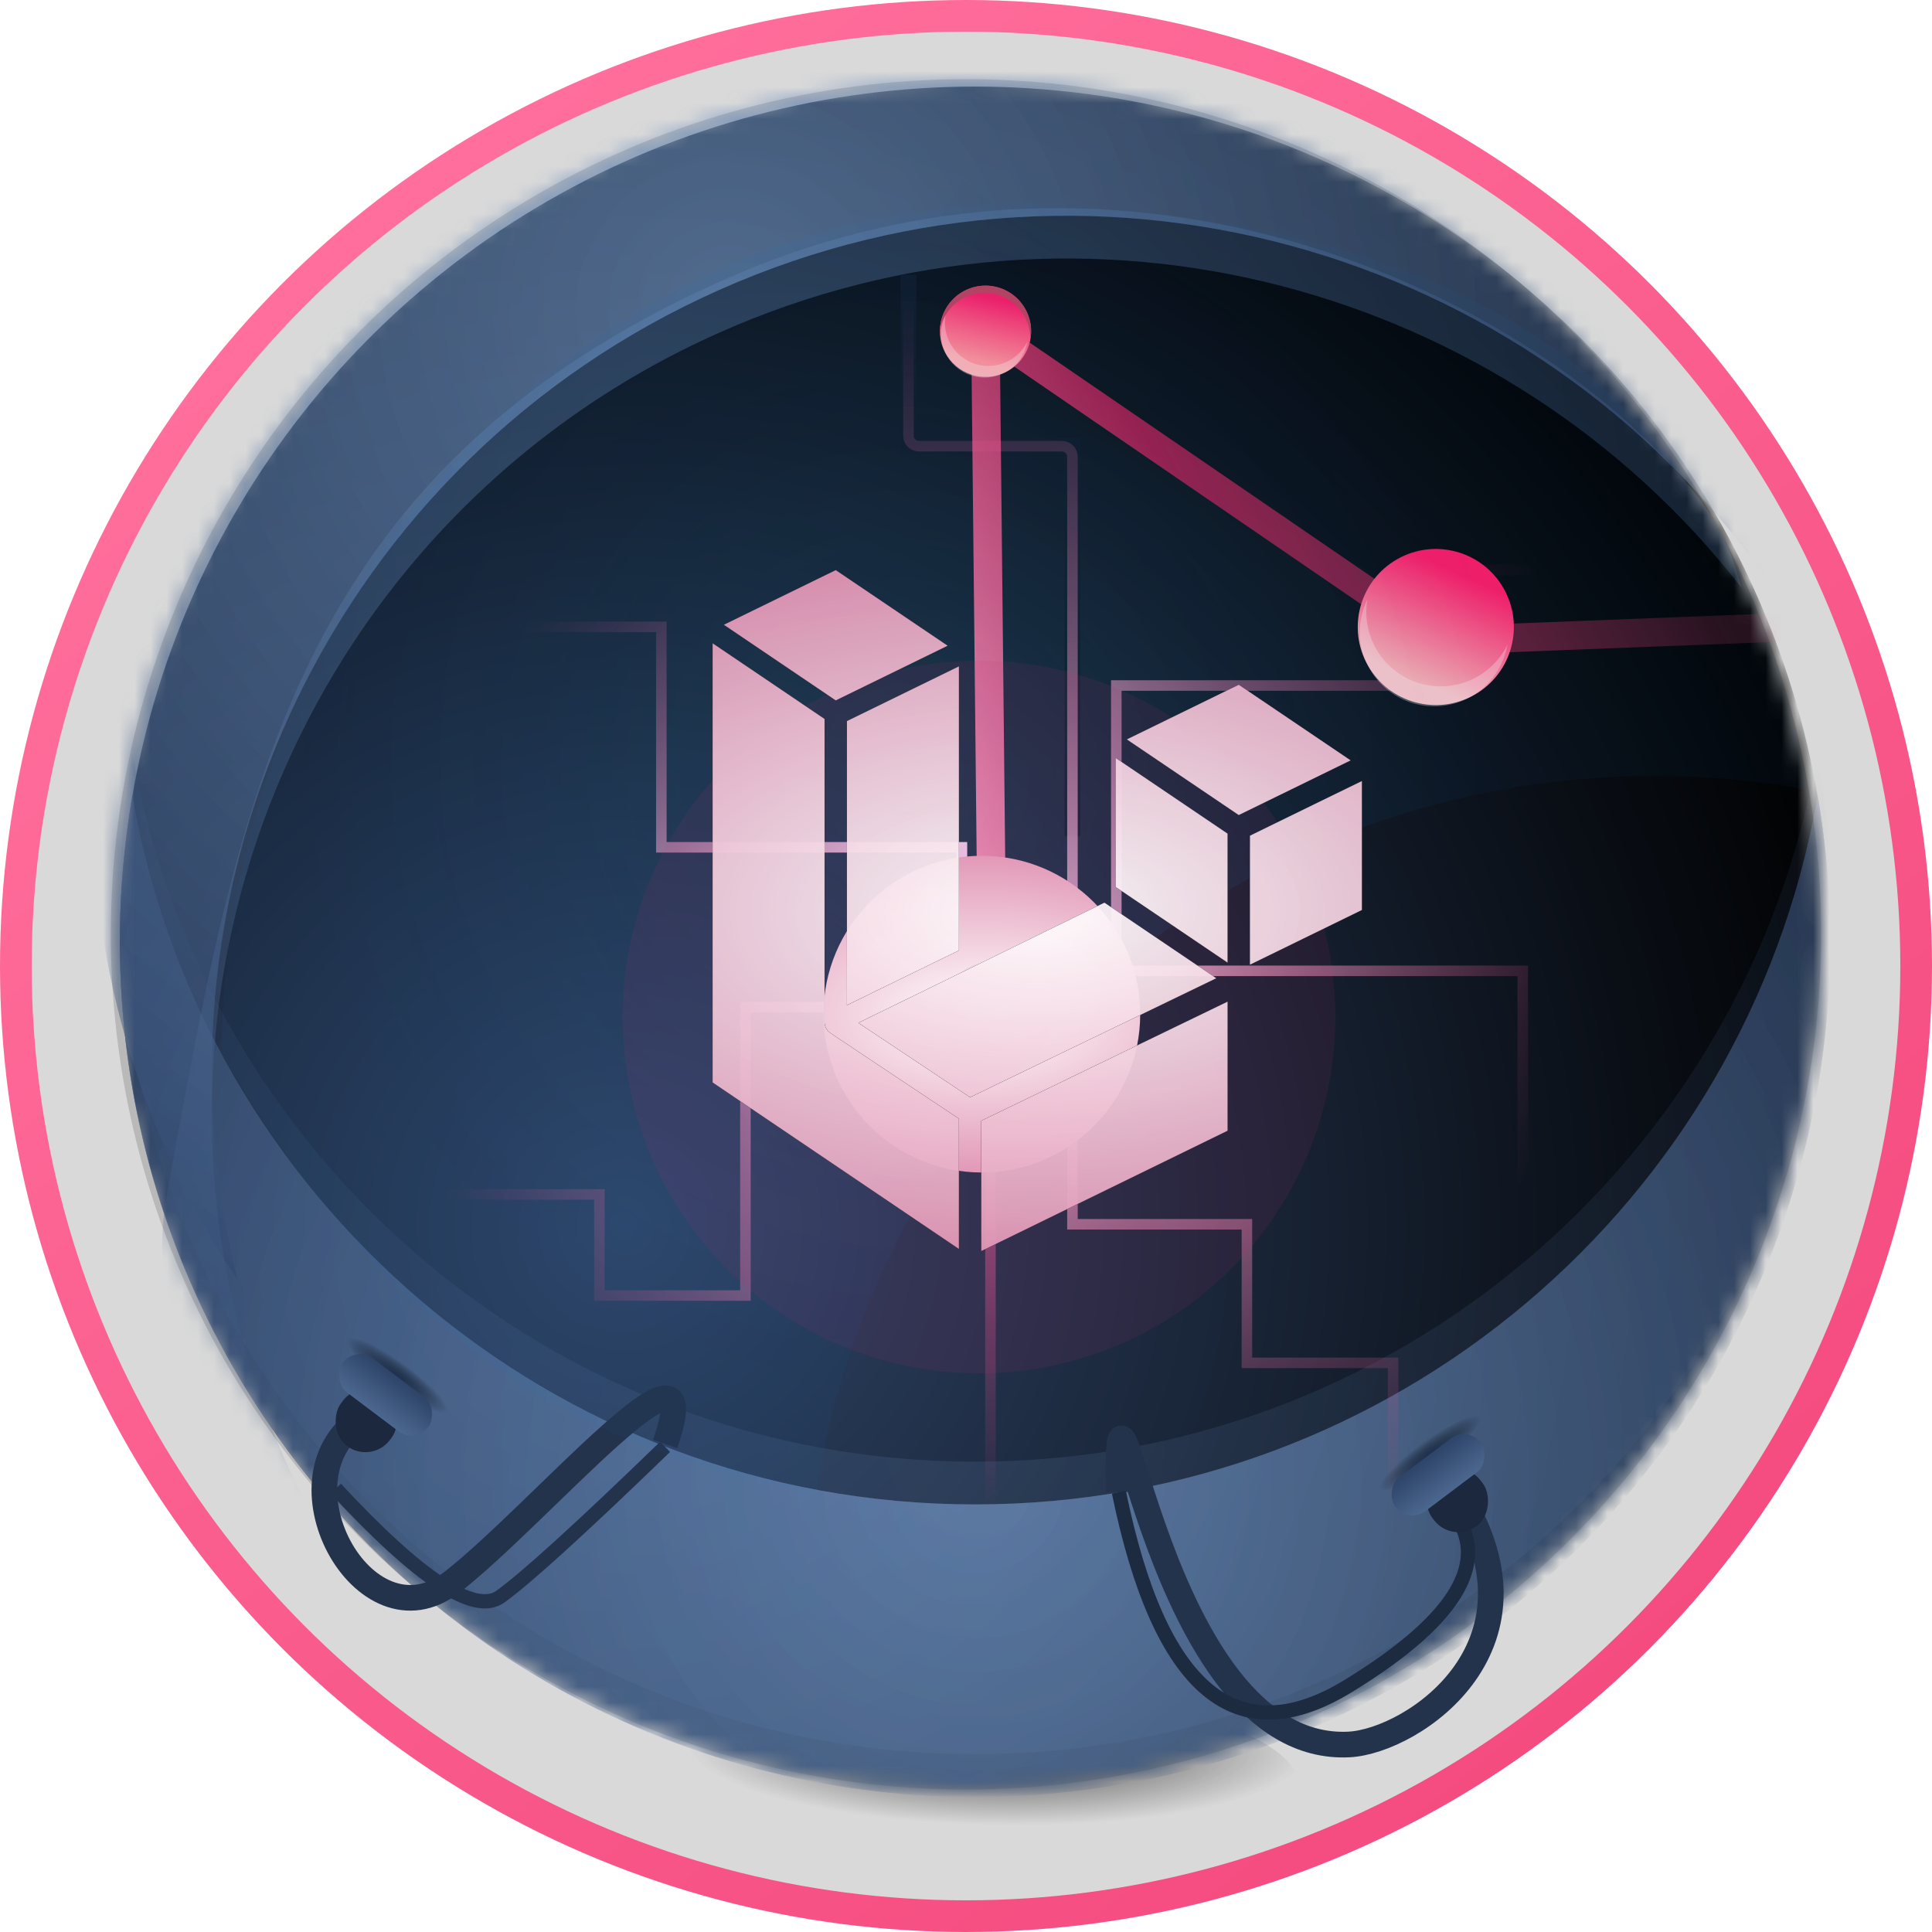 <svg width="122" height="122" xmlns="http://www.w3.org/2000/svg" xmlns:xlink="http://www.w3.org/1999/xlink">
  <defs>
    <linearGradient x1="94.668%" y1="94.914%" x2="22.848%" y2="7.02%" id="e">
      <stop stop-color="#F4487D" offset="0%"/>
      <stop stop-color="#FF6E9C" offset="100%"/>
    </linearGradient>
    <linearGradient x1="50%" y1="105.906%" x2="49.648%" y2="2.528%" id="l">
      <stop stop-color="#FFCEE8" offset="0%"/>
      <stop stop-color="#D23E7B" stop-opacity="0" offset="100%"/>
    </linearGradient>
    <linearGradient x1="-15.627%" y1="73.68%" x2="90.906%" y2="22.112%" id="m">
      <stop stop-color="#FFCEE8" offset="0%"/>
      <stop stop-color="#D23E7B" stop-opacity="0" offset="100%"/>
    </linearGradient>
    <linearGradient x1="0%" y1="44.512%" x2="75.896%" y2="54.206%" id="n">
      <stop stop-color="#FFCEE8" offset="0%"/>
      <stop stop-color="#D23E7B" stop-opacity="0" offset="100%"/>
    </linearGradient>
    <linearGradient x1="25.391%" y1="-15.243%" x2="62.746%" y2="100%" id="o">
      <stop stop-color="#FFCEE8" offset="0%"/>
      <stop stop-color="#D23E7B" stop-opacity="0" offset="100%"/>
    </linearGradient>
    <linearGradient x1="63.146%" y1="-5.539%" x2="58.438%" y2="76.657%" id="p">
      <stop stop-color="#EB72B2" offset="0%"/>
      <stop stop-color="#D23E7B" stop-opacity="0" offset="100%"/>
    </linearGradient>
    <linearGradient x1="100%" y1="37.43%" x2="7.782%" y2="63.291%" id="q">
      <stop stop-color="#FFCEE8" offset="0%"/>
      <stop stop-color="#D23E7B" stop-opacity="0" offset="100%"/>
    </linearGradient>
    <linearGradient x1="75.896%" y1="78.057%" x2="0%" y2="13.389%" id="r">
      <stop stop-color="#FFCEE8" offset="0%"/>
      <stop stop-color="#D23E7B" stop-opacity="0" offset="100%"/>
    </linearGradient>
    <linearGradient x1="114.94%" y1="78.838%" x2="50%" y2="50.275%" id="s">
      <stop stop-opacity="0" offset="0%"/>
      <stop stop-opacity=".372" offset="100%"/>
    </linearGradient>
    <linearGradient x1="31.988%" y1="89.877%" x2="31.594%" y2="4.742%" id="u">
      <stop stop-color="#F4487D" stop-opacity=".16" offset="0%"/>
      <stop stop-color="#F72264" stop-opacity=".613" offset="53.939%"/>
      <stop stop-color="#FF96B7" offset="100%"/>
    </linearGradient>
    <linearGradient x1="74.312%" y1="78.736%" x2="27.977%" y2="20.995%" id="w">
      <stop stop-color="#F81A64" offset="0%"/>
      <stop stop-color="#F5ACB0" offset="100%"/>
    </linearGradient>
    <linearGradient x1="74.312%" y1="78.736%" x2="19.487%" y2="33.021%" id="x">
      <stop stop-color="#F81A64" offset="0%"/>
      <stop stop-color="#FF9197" offset="100%"/>
    </linearGradient>
    <linearGradient x1="50%" y1="149.484%" x2="50%" y2="0%" id="B">
      <stop stop-color="#5B79A2" offset="0%"/>
      <stop stop-color="#2E4469" offset="100%"/>
    </linearGradient>
    <filter x="-21.4%" y="-71.2%" width="142.8%" height="242.5%" filterUnits="objectBoundingBox" id="c">
      <feGaussianBlur stdDeviation="2.85" in="SourceGraphic"/>
    </filter>
    <filter x="-6.7%" y="-8.5%" width="113.3%" height="116.9%" filterUnits="objectBoundingBox" id="t">
      <feGaussianBlur stdDeviation=".81" in="SourceGraphic"/>
    </filter>
    <filter x="-113.1%" y="-113.1%" width="326.2%" height="326.2%" filterUnits="objectBoundingBox" id="v">
      <feGaussianBlur stdDeviation="4.41" in="SourceGraphic"/>
    </filter>
    <filter x="-14.6%" y="-31%" width="129.1%" height="163.3%" filterUnits="objectBoundingBox" id="y">
      <feGaussianBlur stdDeviation=".9" in="SourceGraphic"/>
    </filter>
    <filter x="0%" y="0%" width="100%" height="100%" filterUnits="objectBoundingBox" id="A">
      <feGaussianBlur in="SourceGraphic"/>
    </filter>
    <filter x="0%" y="0%" width="100%" height="100%" filterUnits="objectBoundingBox" id="C">
      <feGaussianBlur in="SourceGraphic"/>
    </filter>
    <filter x="-16.8%" y="-16.3%" width="132.3%" height="132.5%" filterUnits="objectBoundingBox" id="D">
      <feGaussianBlur stdDeviation=".9" in="SourceGraphic"/>
    </filter>
    <filter x="-29.4%" y="-29.4%" width="158.8%" height="158.8%" filterUnits="objectBoundingBox" id="F">
      <feGaussianBlur stdDeviation="4.41" in="SourceGraphic"/>
    </filter>
    <filter x="-127.6%" y="-127.6%" width="355.1%" height="355.1%" filterUnits="objectBoundingBox" id="G">
      <feOffset in="SourceAlpha" result="shadowOffsetOuter1"/>
      <feGaussianBlur stdDeviation="3" in="shadowOffsetOuter1" result="shadowBlurOuter1"/>
      <feColorMatrix values="0 0 0 0 1 0 0 0 0 0.833 0 0 0 0 0.902 0 0 0 1 0" in="shadowBlurOuter1"/>
    </filter>
    <filter x="-70.8%" y="-70.8%" width="241.6%" height="241.6%" filterUnits="objectBoundingBox" id="K">
      <feGaussianBlur stdDeviation="4.72" in="SourceGraphic"/>
    </filter>
    <filter x="-127.6%" y="-127.6%" width="355.1%" height="355.1%" filterUnits="objectBoundingBox" id="L">
      <feOffset in="SourceAlpha" result="shadowOffsetOuter1"/>
      <feGaussianBlur stdDeviation="3" in="shadowOffsetOuter1" result="shadowBlurOuter1"/>
      <feColorMatrix values="0 0 0 0 1 0 0 0 0 0.833 0 0 0 0 0.902 0 0 0 1 0" in="shadowBlurOuter1"/>
    </filter>
    <filter x="-22%" y="-20.9%" width="143.9%" height="141.9%" filterUnits="objectBoundingBox" id="N">
      <feOffset in="SourceAlpha" result="shadowOffsetOuter1"/>
      <feGaussianBlur stdDeviation="3" in="shadowOffsetOuter1" result="shadowBlurOuter1"/>
      <feColorMatrix values="0 0 0 0 0.951 0 0 0 0 0.371 0 0 0 0 0.61 0 0 0 1 0" in="shadowBlurOuter1"/>
    </filter>
    <filter x="-22%" y="-20.9%" width="143.9%" height="141.9%" filterUnits="objectBoundingBox" id="Q">
      <feOffset in="SourceAlpha" result="shadowOffsetOuter1"/>
      <feGaussianBlur stdDeviation="3" in="shadowOffsetOuter1" result="shadowBlurOuter1"/>
      <feColorMatrix values="0 0 0 0 0.951 0 0 0 0 0.371 0 0 0 0 0.61 0 0 0 1 0" in="shadowBlurOuter1"/>
    </filter>
    <radialGradient cx="52.101%" cy="30.594%" fx="52.101%" fy="30.594%" r="162.653%" gradientTransform="matrix(-.3 0 0 -.255 .677 .384)" id="b">
      <stop offset="0%"/>
      <stop stop-opacity=".002" offset="100%"/>
    </radialGradient>
    <radialGradient cx="29.172%" cy="66.822%" fx="29.172%" fy="66.822%" r="77.03%" id="i">
      <stop stop-color="#2F4568" offset="0%"/>
      <stop offset="100%"/>
    </radialGradient>
    <radialGradient cx="50%" cy="68.953%" fx="50%" fy="68.953%" r="118.028%" gradientTransform="scale(.586 1) rotate(46.726 .677 1.1)" id="j">
      <stop stop-color="#799FD1" offset="0%"/>
      <stop stop-color="#2E4469" offset="100%"/>
    </radialGradient>
    <radialGradient cx="50%" cy="68.953%" fx="50%" fy="68.953%" r="121.727%" gradientTransform="scale(.549 1) rotate(44.907 .705 1.186)" id="k">
      <stop stop-color="#799FD1" offset="0%"/>
      <stop stop-color="#2E4469" offset="100%"/>
    </radialGradient>
    <radialGradient cx="52.436%" cy="42.955%" fx="52.436%" fy="42.955%" r="36.114%" gradientTransform="matrix(-1 0 0 -.211 1.049 .52)" id="z">
      <stop stop-color="#172743" offset="0%"/>
      <stop stop-opacity="0" offset="100%"/>
    </radialGradient>
    <radialGradient cx="43.214%" cy="45.494%" fx="43.214%" fy="45.494%" r="46.918%" gradientTransform="matrix(-.648 -.603 .489 -.798 .49 1.078)" id="E">
      <stop stop-color="#27C2F7" offset="0%"/>
      <stop stop-color="#0077E5" stop-opacity=".414" offset="100%"/>
    </radialGradient>
    <radialGradient cx="50%" cy="50%" fx="50%" fy="50%" r="73.784%" gradientTransform="matrix(0 1 -1.931 0 1.465 0)" id="I">
      <stop stop-color="#FFF" offset="0%"/>
      <stop stop-color="#C42E6C" offset="100%"/>
    </radialGradient>
    <radialGradient cx="50%" cy="50%" fx="50%" fy="50%" r="101.811%" gradientTransform="matrix(0 1 -1.931 0 1.465 0)" id="J">
      <stop stop-color="#FFF" offset="0%"/>
      <stop stop-color="#C42E6C" offset="100%"/>
    </radialGradient>
    <radialGradient cx="50%" cy="50%" fx="50%" fy="50%" r="106.778%" gradientTransform="matrix(0 .953 -1.931 0 1.465 .023)" id="P">
      <stop stop-color="#FFF" offset="0%"/>
      <stop stop-color="#C42E6C" offset="100%"/>
    </radialGradient>
    <circle id="a" cx="60" cy="60" r="60"/>
    <circle id="d" cx="60" cy="60" r="60"/>
    <circle id="g" cx="54" cy="54" r="54"/>
    <circle id="H" cx="24.22" cy="23.22" r="3.528"/>
    <circle id="M" cx="61.82" cy="63.22" r="3.528"/>
    <path d="M76.517 62.252v8.15L60.965 78v-8.227l11.518-5.569 4.034-1.952zM44 39.622l2.968 2.005 4.1 2.773v19.177c0 .027.007.055.01.082.004.035.006.07.015.105.007.03.022.057.034.085.011.031.02.064.037.093.015.029.036.051.053.077.02.027.036.056.059.08.02.025.046.041.069.061.025.022.048.048.075.066l.007.004 8.124 5.412v8.225L44 67.355V39.623zM68.742 56l7.06 4.773-5.18 2.505-10.365 5.013-7.055-4.7 7.41-3.62L68.741 56zm-9.19-14.92v17.938l-4.1 2.003-2.97 1.45V44.534l4.101-2.004 2.968-1.45zm25.447 7.24L85 56.463l-7.07 3.454v-8.145l4.1-2.004L85 48.32zm-15.551-1.458l2.968 2.006 4.1 2.773v8.144l-2.968-2.007-4.1-2.771v-8.145zm7.776-4.622l7.065 4.776-7.065 3.453-7.067-4.777 7.067-3.452zm-25.449-7.239l7.066 4.775-7.067 3.453-7.065-4.777 7.066-3.451zm.001 0h-.001V35h.001z" id="O"/>
    <path d="M76.517 62.252v8.15L60.965 78v-8.227l11.518-5.569 4.034-1.952zM44 39.622l2.968 2.005 4.1 2.773v19.177c0 .027.007.055.01.082.004.035.006.07.015.105.007.03.022.057.034.085.011.031.02.064.037.093.015.029.036.051.053.077.02.027.036.056.059.08.02.025.046.041.069.061.025.022.048.048.075.066l.007.004 8.124 5.412v8.225L44 67.355V39.623zM68.742 56l7.06 4.773-5.18 2.505-10.365 5.013-7.055-4.7 7.41-3.62L68.741 56zm-9.19-14.92v17.938l-4.1 2.003-2.97 1.45V44.534l4.101-2.004 2.968-1.45zm25.447 7.24L85 56.463l-7.07 3.454v-8.145l4.1-2.004L85 48.32zm-15.551-1.458l2.968 2.006 4.1 2.773v8.144l-2.968-2.007-4.1-2.771v-8.145zm7.776-4.622l7.065 4.776-7.065 3.453-7.067-4.777 7.067-3.452zm-25.449-7.239l7.066 4.775-7.067 3.453-7.065-4.777 7.066-3.451zm.001 0h-.001V35h.001z" id="R"/>
  </defs>
  <g fill="none" fill-rule="evenodd">
    <g transform="translate(1 1)">
      <use fill-opacity=".152" fill="#000" xlink:href="#a"/>
      <ellipse fill="url(#b)" opacity=".85" filter="url(#c)" transform="rotate(1 61.1 111.575)" cx="61.1" cy="111.575" rx="20" ry="6"/>
      <mask id="f" fill="#fff">
        <use xlink:href="#d"/>
      </mask>
      <use stroke="url(#e)" stroke-width="2" xlink:href="#d"/>
      <g mask="url(#f)">
        <g transform="translate(6 4)">
          <mask id="h" fill="#fff">
            <use xlink:href="#g"/>
          </mask>
          <use fill-opacity=".152" fill="#000" xlink:href="#g"/>
          <g mask="url(#h)">
            <g transform="translate(-18.8 -26.1)">
              <circle fill="url(#i)" cx="73.368" cy="80.568" r="54"/>
              <path d="M126.581 71.333c.518 3 .787 6.086.787 9.235 0 29.823-24.177 54-54 54s-54-24.177-54-54c0-3.148.27-6.234.786-9.234 4.382 25.425 26.54 44.766 53.214 44.766 26.543 0 48.613-19.15 53.147-44.388z" fill="url(#j)" opacity=".391"/>
              <path d="M126.581 71.333c.518 3 .787 6.086.787 9.235 0 29.823-24.177 54-54 54s-54-24.177-54-54c0-3.148.27-6.234.786-9.234 4.382 25.425 26.54 44.766 53.214 44.766 26.543 0 48.613-19.15 53.147-44.388z" fill="url(#j)" opacity=".391"/>
              <path d="M126.581 68.633c.518 3 .787 6.086.787 9.235 0 29.823-24.177 54-54 54s-54-24.177-54-54c0-3.148.27-6.234.786-9.234 4.382 25.425 26.54 44.766 53.214 44.766 26.543 0 48.613-19.15 53.147-44.388z" fill="url(#j)" opacity=".135"/>
              <path d="M115.782 19.8c.517 3 .786 6.087.786 9.235 0 29.824-24.176 54-54 54-29.823 0-54-24.176-54-54 0-3.148.27-6.233.787-9.234 4.381 25.425 26.538 44.766 53.213 44.766 26.543 0 48.613-19.15 53.147-44.388z" fill="url(#j)" opacity=".391" transform="rotate(156 62.568 51.418)"/>
              <path d="M115.782 19.8c.517 3 .786 6.087.786 9.235 0 29.824-24.176 54-54 54-29.823 0-54-24.176-54-54 0-3.148.27-6.233.787-9.234 4.381 25.425 26.538 44.766 53.213 44.766 26.543 0 48.613-19.15 53.147-44.388z" fill="url(#j)" opacity=".391" transform="rotate(156 62.568 51.418)"/>
              <path d="M117.93 37.725c3.947 7.524 4.607 15.263.105 21.864-14.432 21.155-25.802 38.463-55.625 38.463-29.824 0-48.15-24.39-50.847-38.695-.282-1.494-.257-3.263.046-5.233 5.82 23.542 27.085 40.997 52.426 40.997 29.823 0 54-24.177 54-54 0-.895-.022-1.784-.065-2.668z" fill="url(#k)" opacity=".336" transform="rotate(156 66.262 67.889)"/>
              <path stroke="#0F1826" stroke-width=".998" d="M69.166 38.454v10.822h10.355V73.91"/>
              <path d="M32.266 0v10.157c0 .368.298.665.665.665h9.025c.367 0 .665.298.665.666v34.208h0-4.935" stroke="url(#l)" stroke-width=".665" transform="translate(36.9 38.454)"/>
              <path stroke="url(#m)" stroke-width=".665" d="M80.35 18.639H66.462v7.295h-21.07v19.762h-7.248" transform="translate(36.9 38.454)"/>
              <path stroke="url(#n)" stroke-width=".665" d="M84.823 57.042H71.058v-13.09H39.69v2.734" transform="translate(36.9 38.454)"/>
              <path stroke="url(#o)" stroke-width=".665" d="M62.871 82.111V68.707h-9.232v-8.751H42.621v-13.09h-4.477" transform="translate(36.9 38.454)"/>
              <path stroke="url(#p)" stroke-width=".665" d="M18.462 86.443v-7.047h18.982v-33.24" transform="translate(36.9 38.454)"/>
              <path stroke="url(#q)" stroke-width=".665" d="M0 58.072h12.75v6.382h9.221V46.242h15.473" transform="translate(36.9 38.454)"/>
              <path stroke="url(#r)" stroke-width=".665" d="M4.188 22.228h12.474v13.923h18.982v9.641" transform="translate(36.9 38.454)"/>
            </g>
          </g>
          <g mask="url(#h)">
            <path fill="url(#s)" opacity=".3" filter="url(#t)" transform="rotate(-179 58.123 35.288)" d="M65.4 53.009v12.997L28.94 38.25l2.375-.926z"/>
            <path stroke="url(#u)" stroke-width="1.8" stroke-linejoin="round" d="M5.311 65.368l10.343-22.412 30.524-16.632L5.588 6.175" transform="rotate(-117 47.48 18.295)"/>
            <g transform="rotate(-117 47.616 17.962)">
              <circle fill="#C42E6C" filter="url(#v)" cx="5.85" cy="5.85" r="5.85"/>
              <g transform="translate(2.7 2.7)">
                <circle fill="#F1476C" cx="3.15" cy="3.15" r="3.15"/>
                <path d="M3 0C3.982 0 4.854.472 5.4 1.201a3 3 0 00-4.2 4.2A3 3 0 013 0z" fill-opacity=".2" fill="#FFF"/>
              </g>
            </g>
            <g transform="rotate(-117 53.387 -4.365)">
              <circle fill="url(#w)" cx="4.928" cy="4.928" r="4.928"/>
              <path d="M4.693 0C6.23 0 7.592.737 8.448 1.877a4.693 4.693 0 00-6.57 6.571A4.693 4.693 0 014.693 0z" fill-opacity=".283" fill="#FFF"/>
            </g>
            <g transform="rotate(-117 33.05 -6.642)">
              <circle fill="url(#x)" cx="2.88" cy="2.88" r="2.88"/>
              <path d="M4.262.353A2.88 2.88 0 012.88 5.76a2.868 2.868 0 01-1.77-.608A2.88 2.88 0 004.292.376z" fill="#BB405B"/>
              <path d="M2.743 0c.841 0 1.594.379 2.098.976l.095.12a2.743 2.743 0 00-3.84 3.84l-.12-.095A2.743 2.743 0 012.743 0z" fill-opacity=".283" fill="#FFF"/>
            </g>
          </g>
        </g>
      </g>
      <g mask="url(#f)">
        <path d="M10.2 20c5.309 5.72 8.777 7.992 10.405 6.818 1.628-1.174 5.093-4.325 10.395-9.455" stroke="#23334C" stroke-width=".9" filter="url(#y)" transform="translate(10 73)"/>
        <g transform="scale(-1 1) rotate(45 -102.424 2.096)">
          <circle fill="url(#z)" opacity=".899" filter="url(#A)" transform="rotate(-81 12.9 6.3)" cx="12.9" cy="6.3" r="5.4"/>
          <path d="M15.455 6.309c6.921-1.74 10.529 10.42 3.536 11.296C12 18.48-4.938 16.98 3.3 20.953" stroke="#23334C" stroke-width="1.62"/>
          <g transform="scale(-1 1) rotate(82 -7.936 -5.94)">
            <rect fill="#1B283E" x="1.446" y="1.35" width="3.857" height="4.05" rx="1.929"/>
            <rect fill="url(#B)" width="6.75" height="2.7" rx="1.35"/>
          </g>
        </g>
      </g>
      <g mask="url(#f)">
        <g transform="rotate(45 -48.886 137.008)">
          <circle fill="url(#z)" opacity=".899" filter="url(#C)" transform="rotate(-81 16.849 6.976)" cx="16.849" cy="6.976" r="5.4"/>
          <path d="M18.697 7.053c11.7 2.29 9.543 13.16 6.814 16.173-8.313 9.175-31.076-10.171-21.538-1" stroke="#23334C" stroke-width="1.62"/>
          <path d="M9.828 4.132c-4.393-.416-6.194 3.532-5.404 11.844s6.957 9.727 18.5 4.244" stroke="#1D2B41" stroke-width=".9" filter="url(#D)" transform="scale(-1 1) rotate(-8 23.826 213.55)"/>
          <g transform="scale(-1 1) rotate(82 -10.404 -7.704)">
            <rect fill="#1B283E" x="1.446" y="1.35" width="3.857" height="4.05" rx="1.929"/>
            <rect fill="url(#B)" width="6.75" height="2.7" rx="1.35"/>
          </g>
        </g>
      </g>
      <path d="M13.438 58.667C16.816 32.343 39.392 10.284 66.55 12c28.814 1.82 42.436 13.872 46.597 36.876A53.886 53.886 0 00103.45 48c-26.741 0-48.904 19.6-52.906 45.22C30.658 90.017 20.37 78.133 13 65.55c0-2.332.15-4.63.438-6.883z" fill="url(#E)" opacity=".314" mask="url(#f)"/>
      <g style="mix-blend-mode:hard-light" mask="url(#f)">
        <g transform="translate(37.6 40)">
          <circle fill="#C42E6C" opacity=".316" style="mix-blend-mode:lighten" filter="url(#F)" cx="23.22" cy="23.22" r="22.5"/>
          <use fill="#000" filter="url(#G)" xlink:href="#H"/>
          <use fill="url(#I)" style="mix-blend-mode:screen" xlink:href="#H"/>
          <circle fill="url(#J)" style="mix-blend-mode:overlay" filter="url(#K)" cx="23.4" cy="23.04" r="10"/>
        </g>
      </g>
      <g opacity=".065" mask="url(#f)">
        <use fill="#000" filter="url(#L)" xlink:href="#M"/>
        <use fill="#D62976" xlink:href="#M"/>
      </g>
    </g>
    <g opacity=".437" transform="translate(1 1)">
      <use fill="#000" filter="url(#N)" xlink:href="#O"/>
      <use fill="url(#P)" xlink:href="#O"/>
    </g>
    <g opacity=".902" style="mix-blend-mode:overlay" transform="translate(1 1)">
      <use fill="#000" filter="url(#Q)" xlink:href="#R"/>
      <use fill="url(#P)" xlink:href="#R"/>
    </g>
  </g>
</svg>
